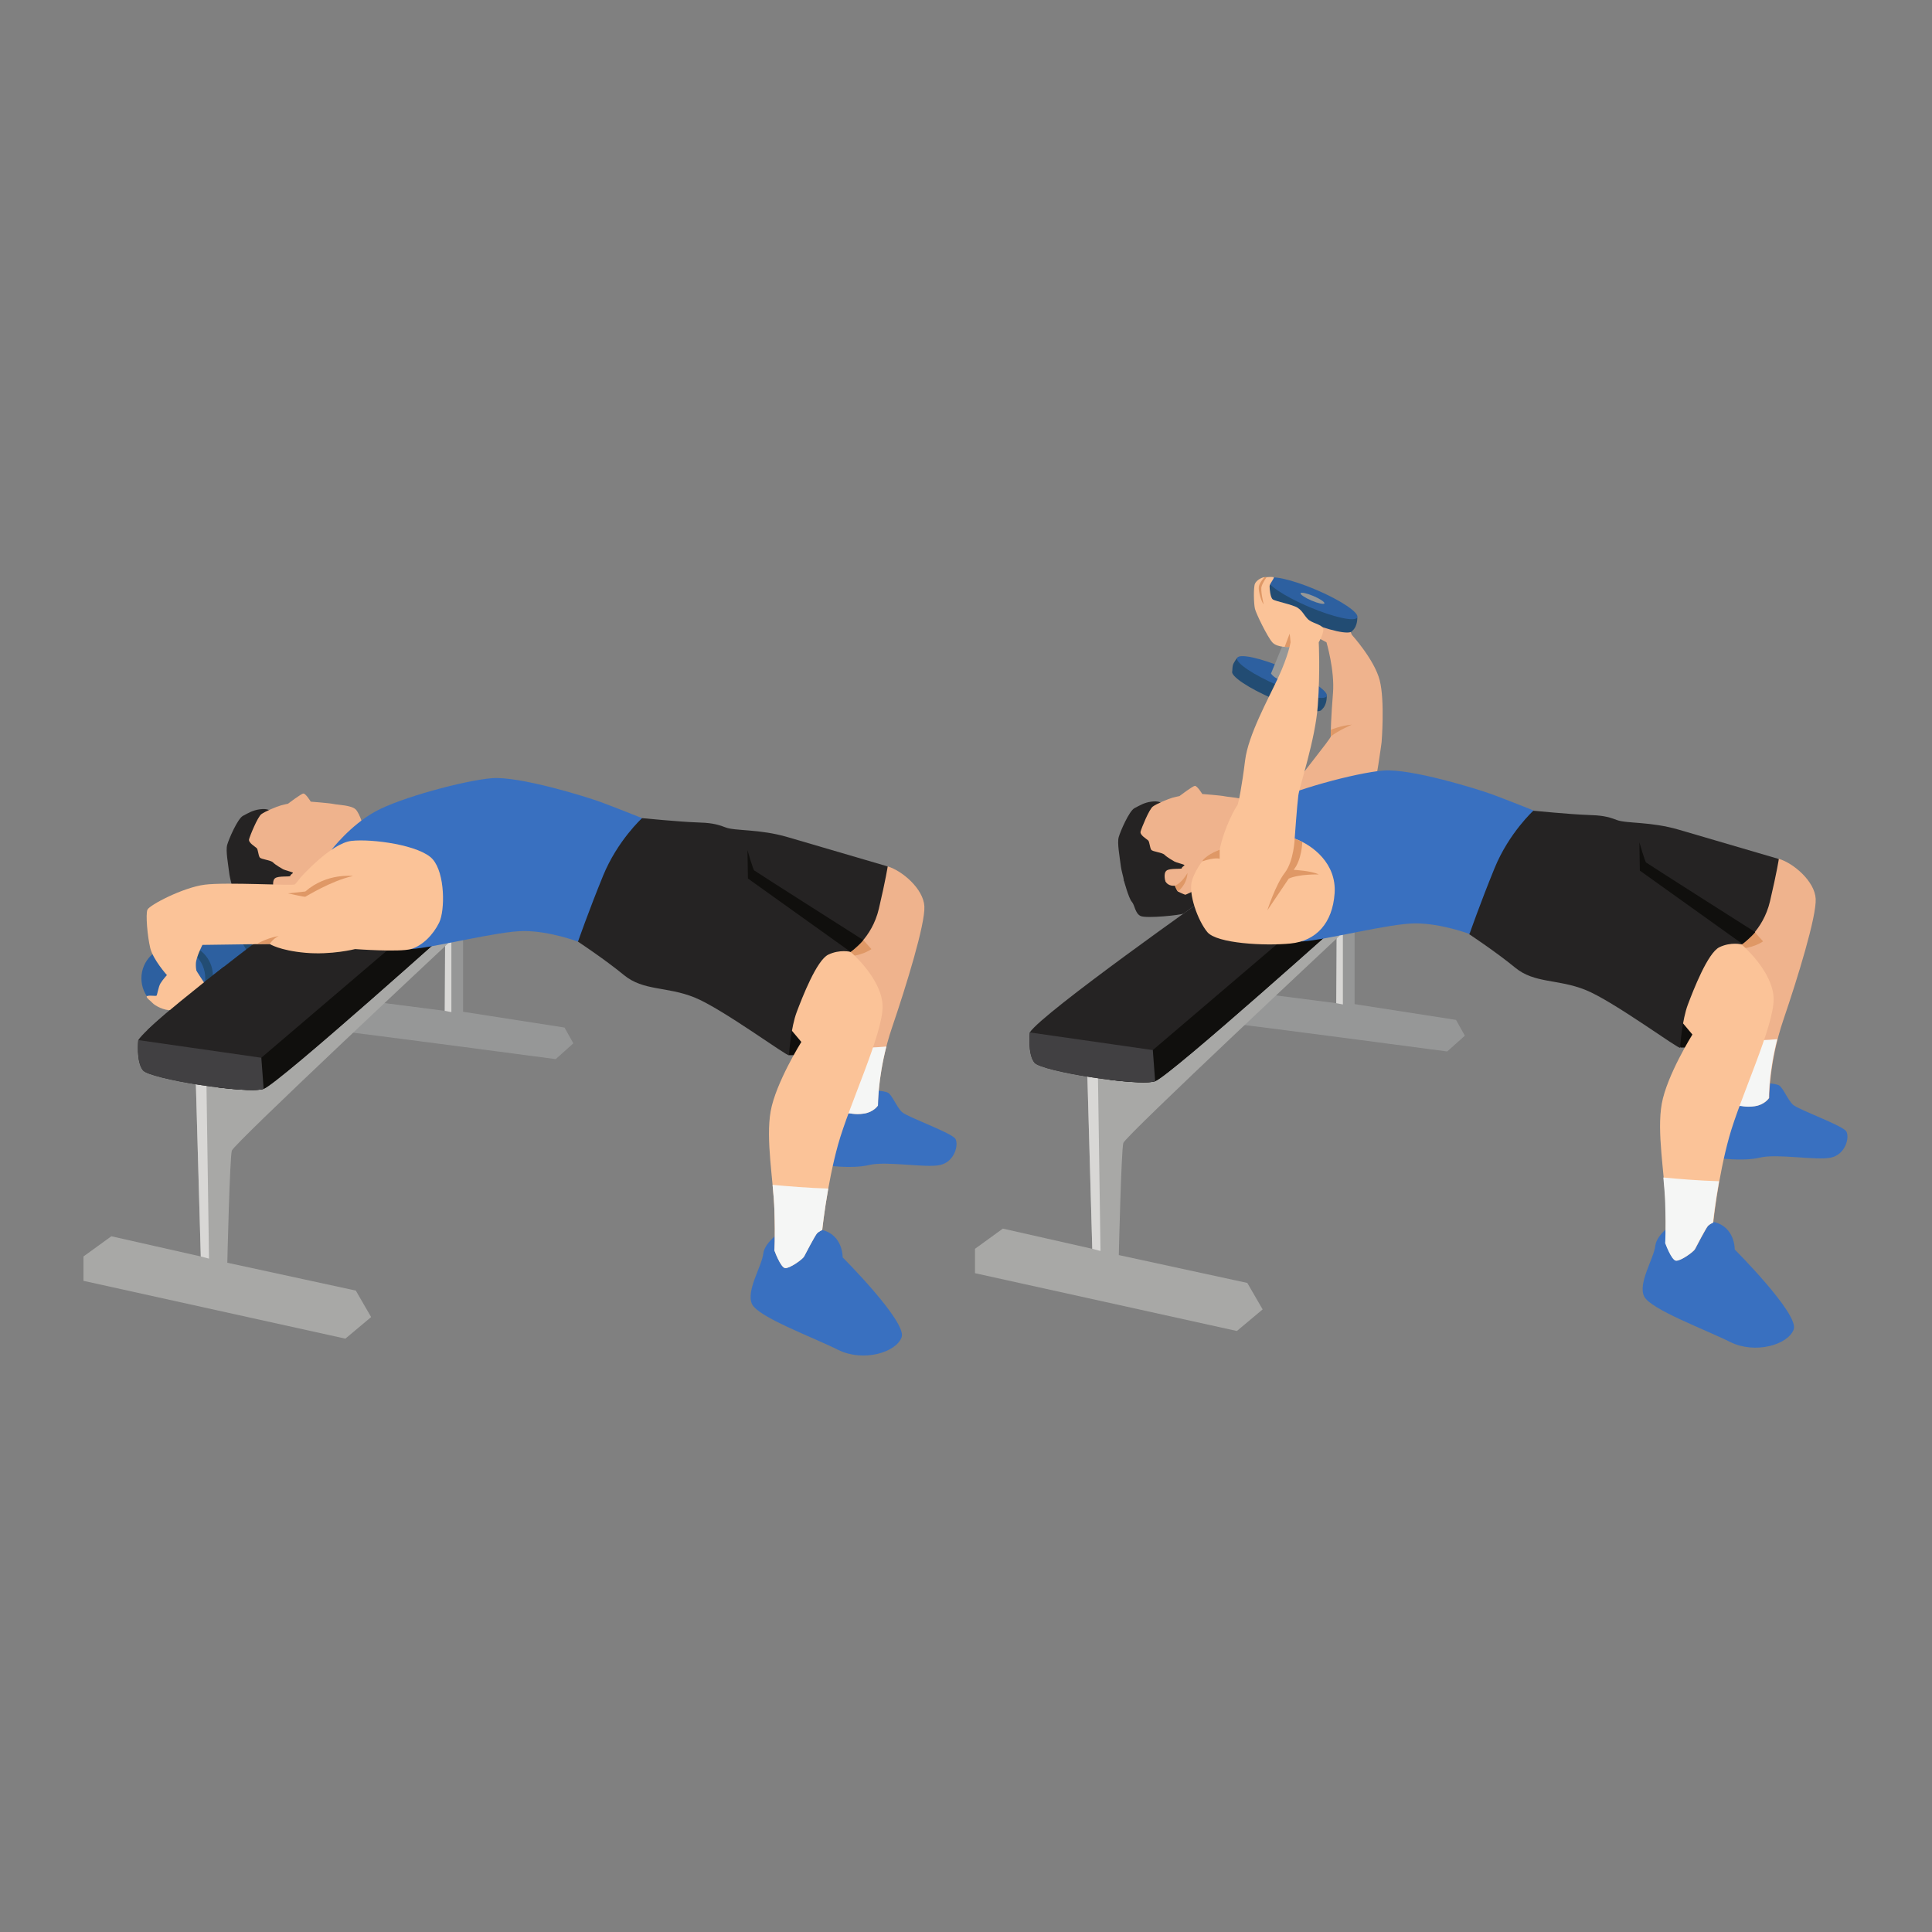 <?xml version="1.0" encoding="UTF-8" standalone="no"?>
<svg
   xmlns:dc="http://purl.org/dc/elements/1.1/"
   xmlns:cc="http://creativecommons.org/ns#"
   xmlns:rdf="http://www.w3.org/1999/02/22-rdf-syntax-ns#"
   xmlns:svg="http://www.w3.org/2000/svg"
   xmlns="http://www.w3.org/2000/svg"
   viewBox="0 0 2666.667 2666.667"
   height="2666.667"
   width="2666.667"
   xml:space="preserve"
   id="svg2"
   version="1.1"><rect x="0" y="0" width="2666.667" height="2666.667" fill="#808080" stroke="none"/><defs
     id="defs6" /><g
     transform="matrix(1.333,0,0,-1.333,0,2666.667)"
     id="g10"><g
       transform="scale(0.1)"
       id="g12"><g
         transform="scale(1.227)"
         id="g14"><path
           id="path16"
           style="fill:none;fill-opacity:1;fill-rule:nonzero;stroke:none"
           d="M 16300,0 H 0 V 16300 H 16300 V 0" /></g><path
         id="path18"
         style="fill:#3970c0;fill-opacity:1;fill-rule:nonzero;stroke:none"
         d="m 8119.56,7276.1 c 0,0 -201.94,-122.6 -216.36,-252.4 -14.42,-129.8 -182.7,-389.4 -115.39,-524 67.31,-134.7 629.83,-341.4 889.46,-471.2 259.62,-129.8 600.98,-28.9 658.67,129.8 57.7,158.7 -610.59,827 -610.59,827 0,0 4.8,230.7 -211.55,283.6 -216.35,52.9 -394.24,7.2 -394.24,7.2" /><path
         id="path20"
         style="fill:#3970c0;fill-opacity:1;fill-rule:nonzero;stroke:none"
         d="m 8528.22,7942 c 33.66,-4.8 288.47,-43.3 471.17,0 182.7,43.3 586.56,-33.6 735.61,0 149.04,33.7 192.31,206.8 158.66,269.3 -33.66,62.5 -497.77,225.9 -554.18,278.8 -56.42,52.9 -104.5,182.7 -147.77,201.9 -43.27,19.3 -153.85,24.1 -187.51,24.1 -33.65,0 -448.47,-62.5 -448.47,-62.5 0,0 -92.09,-105.8 -83.84,-230.8 8.25,-125 56.33,-480.8 56.33,-480.8" /><path
         id="path22"
         style="fill:#100f0d;fill-opacity:1;fill-rule:nonzero;stroke:none"
         d="m 8114.75,9201.7 55.29,-122.6 c 0,0 129.42,-7.2 169.28,36 39.86,43.3 212.94,418.3 87.94,442.4 -125.01,24 -375.01,19.2 -389.44,0 -14.42,-19.3 76.93,-355.8 76.93,-355.8" /><path
         id="path24"
         style="fill:#efb38d;fill-opacity:1;fill-rule:nonzero;stroke:none"
         d="m 8785.22,8474.4 c 3.86,10.5 60.32,-15.7 161.29,0 100.96,15.7 144.23,83.6 144.23,83.6 0,0 -1.69,374.4 145.8,807.1 147.48,432.8 344.6,1072.2 334.99,1254.9 -9.62,182.7 -231.8,370.2 -379.82,413.5 -148.02,43.2 -642.95,-427.9 -642.95,-427.9 l -188.81,-552.9 c 0,0 291.65,-1354.4 297.27,-1384 5.62,-29.5 128,-194.3 128,-194.3" /><path
         id="path26"
         style="fill:#df9866;fill-opacity:1;fill-rule:nonzero;stroke:none"
         d="m 8938.9,10271.3 84.53,-94 c 0,0 -120.19,-86.2 -283.66,-71.7 -163.47,14.4 199.13,165.7 199.13,165.7" /><path
         id="path28"
         style="fill:#f5f6f5;fill-opacity:1;fill-rule:nonzero;stroke:none"
         d="m 9178,9168.7 c -235.16,-22.5 -480.87,-11.2 -627.63,-1.1 56.71,-263.8 104.61,-487.1 106.85,-498.9 5.62,-29.5 128,-194.3 128,-194.3 3.86,10.5 60.32,-15.7 161.28,0 100.97,15.7 144.24,83.6 144.24,83.6 0,0 -1.2,267.1 87.26,610.7" /><path
         id="path30"
         style="fill:#fbc398;fill-opacity:1;fill-rule:nonzero;stroke:none"
         d="m 8119.56,9427.6 177.89,-211.5 c 0,0 -264.44,-423.1 -317.32,-716.4 -52.89,-293.3 28.84,-721.1 38.46,-1024 9.61,-302.9 0,-418.3 0,-418.3 0,0 64.06,-177.9 111.36,-182.7 47.3,-4.8 181.92,91.3 196.34,120.2 14.43,28.8 115.39,221.1 134.62,240.4 19.23,19.2 52.89,33.6 52.89,33.6 0,0 48.08,466.2 163.47,882.2 115.39,415.9 466.36,1151.5 461.55,1435.2 -4.81,283.7 -331.74,562.5 -331.74,562.5 0,0 -336.55,105.8 -379.82,91.4 -43.28,-14.4 -326.94,76.9 -408.67,-259.7 C 7936.86,9644 7962.45,9394 7962.45,9394 l 157.11,33.6" /><path
         id="path32"
         style="fill:#252323;fill-opacity:1;fill-rule:nonzero;stroke:none"
         d="m 5984.86,10254.6 c 0,0 274.05,-180.3 475.98,-346.2 201.93,-165.8 439.92,-115.4 728.39,-230.7 288.48,-115.4 980.81,-627.5 980.81,-598.6 0,28.8 21.63,293.3 79.33,445.9 57.69,152.7 206.73,537.3 326.93,595 120.2,57.7 230.78,28.8 230.78,28.8 0,0 221.16,139.5 293.28,447.2 72.12,307.7 91.35,437.5 91.35,437.5 0,0 -740.41,216.3 -1033.69,302.9 -293.28,86.5 -543.29,62.5 -644.26,100.9 -100.96,38.5 -158.66,48.1 -312.51,52.9 -153.85,4.8 -552.9,43.3 -552.9,43.3 0,0 -331.74,-86.6 -413.48,-197.1 -81.73,-110.6 -269.24,-389.5 -269.24,-389.5 l -139.42,-355.7 158.65,-336.6" /><path
         id="path34"
         style="fill:#224c73;fill-opacity:1;fill-rule:nonzero;stroke:none"
         d="m 2657.82,10059.3 c 0,-182.7 -148.09,-330.8 -330.78,-330.8 -182.68,0 -330.78,148.1 -330.78,330.8 0,182.7 148.1,330.8 330.78,330.8 182.69,0 330.78,-148.1 330.78,-330.8" /><path
         id="path36"
         style="fill:#2d60a0;fill-opacity:1;fill-rule:nonzero;stroke:none"
         d="m 2578.97,10033.7 c 0,-182.6 -148.09,-330.7 -330.78,-330.7 -182.68,0 -330.78,148.1 -330.78,330.7 0,182.7 148.1,330.8 330.78,330.8 182.69,0 330.78,-148.1 330.78,-330.8" /><path
         id="path38"
         style="fill:#224c73;fill-opacity:1;fill-rule:nonzero;stroke:none"
         d="m 2204.53,9900.3 c 0,-182.7 -148.09,-330.8 -330.78,-330.8 -182.69,0 -330.78,148.1 -330.78,330.8 0,182.7 148.09,330.8 330.78,330.8 182.69,0 330.78,-148.1 330.78,-330.8" /><path
         id="path40"
         style="fill:#2d60a0;fill-opacity:1;fill-rule:nonzero;stroke:none"
         d="m 2125.68,9874.7 c 0,-182.7 -148.09,-330.8 -330.78,-330.8 -182.68,0 -330.78,148.1 -330.78,330.8 0,182.7 148.1,330.8 330.78,330.8 182.69,0 330.78,-148.1 330.78,-330.8" /><path
         id="path42"
         style="fill:#969797;fill-opacity:1;fill-rule:nonzero;stroke:none"
         d="m 3561.7,9321.9 c 19.23,4.8 2192.39,-283.7 2192.39,-283.7 l 182.69,163.5 -91.35,163.4 -1050.51,163.5 v 971.2 l -185.11,-134.6 -4.81,-827 -783.68,101 -259.62,-317.3" /><path
         id="path44"
         style="fill:#d8d7d5;fill-opacity:1;fill-rule:nonzero;stroke:none"
         d="m 4605,9538.2 68.92,-13.2 v 886.8 l -64.11,-46.6 -4.81,-827" /><path
         id="path46"
         style="fill:#a8a8a6;fill-opacity:1;fill-rule:nonzero;stroke:none"
         d="m 2025.59,8869.9 53.37,-1875 -926,209.1 -288.472,-209.1 V 6742.5 L 3576.12,6143.9 3842.96,6367.4 3684.3,6641.5 2353.73,6930 c 0,0 25.23,1088.9 46.87,1161.1 21.64,72.1 2238.06,2144.3 2238.06,2144.3 l -28.85,129.8 c 0,0 -942.34,-293.3 -1125.03,-346.2 -182.7,-52.9 -1459.19,-1149.1 -1459.19,-1149.1" /><path
         id="path48"
         style="fill:#d8d7d5;fill-opacity:1;fill-rule:nonzero;stroke:none"
         d="m 2078.96,6994.9 85.25,-22.5 -26.09,1788.6 -109.91,16.8 50.75,-1782.9" /><path
         id="path50"
         style="fill:#252323;fill-opacity:1;fill-rule:nonzero;stroke:none"
         d="m 1431.82,9235.3 c 0,0 -24.04,-221.1 48.08,-312.5 72.11,-91.3 1091.38,-250 1250.04,-192.3 158.66,57.7 2064.98,1769.3 2064.98,1769.3 l -1911.13,-72.1 c 0,0 -1317.35,-985.6 -1451.97,-1192.4" /><path
         id="path52"
         style="fill:#100f0d;fill-opacity:1;fill-rule:nonzero;stroke:none"
         d="M 4384.56,10484.3 2705.9,9052.6 2602.53,8913.2 c 0,0 -143.49,-88.6 -342.77,-168.4 216.07,-26.4 408.39,-36.8 470.18,-14.3 158.66,57.7 2064.98,1769.3 2064.98,1769.3 l -410.36,-15.5" /><path
         id="path54"
         style="fill:#252323;fill-opacity:1;fill-rule:nonzero;stroke:none"
         d="m 2405.41,10812.3 c -2.41,31.3 -24.04,84.1 -33.66,165.9 -9.61,81.7 -36.06,218.7 -19.23,278.8 16.83,60.1 108.18,271.7 163.47,300.5 55.29,28.9 100.96,57.7 173.08,67.3 72.12,9.7 103.37,-7.2 120.2,-24 16.83,-16.8 172.28,-269.2 172.28,-269.2 0,0 217.16,-132.2 207.54,-250 -9.62,-117.8 84.14,-132.4 -96.16,-253.7 -180.29,-121.4 -362.99,-181.5 -362.99,-181.5 l -213.95,-17.7 -110.58,183.6" /><path
         id="path56"
         style="fill:#efb38d;fill-opacity:1;fill-rule:nonzero;stroke:none"
         d="m 2835.71,10800.3 c 0,0 -24.04,81.7 12.02,110.6 36.06,28.8 158.66,10.5 158.66,25.7 0,15.1 31.25,24.8 26.45,32 -4.81,7.2 -86.68,26.4 -102.24,36 -15.56,9.6 -76.93,43.3 -102.74,69.7 -25.8,26.5 -124.36,31.3 -138.79,52.9 -14.42,21.7 -16.82,81.8 -31.25,96.2 -14.42,14.4 -87.98,55.3 -78.85,91.3 9.14,36.1 88.47,230.8 126.93,259.7 38.47,28.8 161.06,79.9 204.33,91.6 43.28,11.7 71.32,16.5 71.32,16.5 0,0 135.42,103.4 159.46,105.8 24.04,2.4 76.93,-84.1 76.93,-84.1 0,0 192.31,-14.4 235.59,-24.1 43.26,-9.6 182.69,-12 228.36,-55.3 45.68,-43.2 93.76,-209.1 88.95,-230.7 -4.8,-21.7 -209.14,-389.5 -209.14,-389.5 0,0 -258.02,-200.3 -400.66,-285.2 -142.63,-85 -265.23,-104.2 -294.08,-82.6 -28.84,21.7 -31.25,163.5 -31.25,163.5" /><path
         id="path58"
         style="fill:#3970c0;fill-opacity:1;fill-rule:nonzero;stroke:none"
         d="m 3433.46,11206.5 c 0,0 190.74,250.1 450.37,394.3 259.62,144.2 923.11,322.1 1206.77,346.2 283.66,24 980.81,-192.3 1125.04,-245.2 144.24,-52.9 432.71,-168.3 432.71,-168.3 0,0 -254.82,-232.2 -403.86,-596.9 -149.05,-364.7 -259.63,-682 -259.63,-682 0,0 -288.47,109.3 -557.71,109.9 -269.24,0.7 -926.94,-172.2 -1173.12,-186.8 -246.18,-14.7 -677.91,418.3 -658.67,509.6 19.22,91.4 -161.9,519.2 -161.9,519.2" /><path
         id="path60"
         style="fill:#414042;fill-opacity:1;fill-rule:nonzero;stroke:none"
         d="m 1431.82,9235.3 c 0,0 -24.04,-221.1 48.08,-312.5 72.12,-91.3 1091.38,-250 1250.04,-192.3 l -24.04,322.1 -1274.08,182.7" /><path
         id="path62"
         style="fill:#fbc398;fill-opacity:1;fill-rule:nonzero;stroke:none"
         d="m 3111.45,10918.1 c 0,0 315.63,355.8 527.18,379.8 211.54,24 711.56,-43.3 841.37,-189.9 129.81,-146.6 128.34,-531.3 67.31,-656.3 -61.03,-124.9 -173.08,-240.4 -293.28,-274 -120.19,-33.7 -576.94,0 -576.94,0 0,0 -245.2,-62.5 -514.44,-38.5 -269.24,24.1 -370.21,91.4 -370.21,91.4 l -696.23,-9.7 c 0,0 -65.76,-126.6 -68,-193.9 -3.95,-118.6 48.04,-158 22.41,-164.4 -25.65,-6.4 -322.32,45.8 -322.32,45.8 0,0 -144.23,160.3 -173.08,282.1 -28.85,121.8 -48.08,346.2 -28.85,394.2 19.23,48.1 368.61,230.8 592.97,259.7 224.37,28.8 915.39,-12.9 933.67,3.2 18.29,16 58.44,70.5 58.44,70.5" /><path
         id="path64"
         style="fill:#df9866;fill-opacity:1;fill-rule:nonzero;stroke:none"
         d="m 2981.55,10754.6 c 0,0 169.88,-38.4 179.49,-35.2 9.62,3.2 269.24,166.6 493.61,214.7 0,0 -269.24,35.3 -493.61,-160.2 l -179.49,-19.3" /><path
         id="path66"
         style="fill:#df9866;fill-opacity:1;fill-rule:nonzero;stroke:none"
         d="m 2792.44,10230.6 c 0,0 38.46,59.3 92.96,81.7 0,0 -102.85,-12.5 -227.58,-81.7 h 134.62" /><path
         id="path68"
         style="fill:#fbc398;fill-opacity:1;fill-rule:nonzero;stroke:none"
         d="m 1728.3,9908.4 c 0,0 -41.66,-45.6 -65.71,-84.1 -24.04,-38.5 -33.65,-125 -43.27,-129.8 -9.61,-4.8 -102.82,9.6 -100.69,-9.6 2.13,-19.3 35.79,-38.5 59.83,-64.9 24.04,-26.5 122.6,-84.2 206.74,-74.6 84.13,9.7 360.59,172.1 360.59,181 0,9 9.61,42.6 0,54.6 -9.62,12 -116.2,178.7 -116.2,178.7 0,0 -157.85,64.1 -172.28,56.9 -14.42,-7.2 -129.01,-108.2 -129.01,-108.2" /><path
         id="path70"
         style="fill:#100f0d;fill-opacity:1;fill-rule:nonzero;stroke:none"
         d="m 7739.73,11201.8 4.81,-293.3 1062.54,-759.7 c 0,0 98.35,79.3 131.82,122.5 0,0 -1072.37,681 -1129.24,720.7 -12.46,8.7 -69.93,209.8 -69.93,209.8" /><path
         id="path72"
         style="fill:#f5f6f5;fill-opacity:1;fill-rule:nonzero;stroke:none"
         d="m 7999.72,7736.6 c 8.77,-92.5 16.33,-181.1 18.87,-260.9 9.61,-302.9 0,-418.3 0,-418.3 0,0 64.06,-177.9 111.36,-182.7 47.3,-4.8 181.92,91.3 196.34,120.2 14.43,28.8 115.39,221.1 134.62,240.4 19.24,19.2 52.89,33.6 52.89,33.6 0,0 19.26,186.7 62.62,429.1 -198.26,5.2 -433.78,25.1 -576.7,38.6" /><path
         id="path74"
         style="fill:#252323;fill-opacity:1;fill-rule:nonzero;stroke:none"
         d="M 2858.14,9994.4 H 2317.3 C 2023.02,9765 1691.19,9498.6 1526.01,9339.3 h 1332.13 v 655.1" /><g
         transform="scale(1.143)"
         id="g76"><path
           id="path78"
           style="fill:#3970c0;fill-opacity:1;fill-rule:nonzero;stroke:none"
           d="m 15185,6437.31 c 0,0 -176.8,-107.29 -189.4,-220.89 -12.6,-113.6 -159.9,-340.89 -101,-458.68 58.9,-117.8 551.2,-298.79 778.5,-412.39 227.2,-113.6 525.9,-25.2 576.4,113.6 50.5,138.89 -534.4,723.77 -534.4,723.77 0,0 4.3,202 -185.1,248.29 -189.4,46.3 -345,6.3 -345,6.3" /></g><g
         transform="scale(1.175)"
         id="g80"><path
           id="path82"
           style="fill:#3970c0;fill-opacity:1;fill-rule:nonzero;stroke:none"
           d="m 15109.6,6824.54 c 28.7,-4.09 245.5,-36.84 400.9,0 155.5,36.75 499.1,-28.68 625.9,0 126.8,28.58 163.6,175.86 135,229.03 -28.7,53.18 -423.5,192.28 -471.5,237.29 -48,45.01 -88.9,155.44 -125.8,171.78 -36.8,16.33 -130.8,20.42 -159.5,20.42 -28.6,0 -381.6,-53.18 -381.6,-53.18 0,0 -78.3,-89.93 -71.3,-196.28 7,-106.35 47.9,-409.06 47.9,-409.06" /></g><g
         transform="scale(1.091)"
         id="g84"><path
           id="path86"
           style="fill:#100f0d;fill-opacity:1;fill-rule:nonzero;stroke:none"
           d="m 15898.9,8506.73 50.7,-112.37 c 0,0 118.7,-6.6 155.2,33.09 36.5,39.69 195.2,383.41 80.6,405.4 -114.6,22.1 -343.8,17.6 -357,0 -13.2,-17.59 70.5,-326.12 70.5,-326.12" /></g><g
         transform="scale(1.154)"
         id="g88"><path
           id="path90"
           style="fill:#efb38d;fill-opacity:1;fill-rule:nonzero;stroke:none"
           d="m 15610.4,7411.34 c 3.4,9.1 52.2,-13.6 139.7,0 87.6,13.69 125,72.53 125,72.53 0,0 -1.5,324.4 126.3,699.31 127.8,374.92 298.6,928.98 290.3,1087.28 -8.3,158.3 -200.9,320.76 -329.1,358.26 -128.2,37.5 -557,-370.76 -557,-370.76 l -163.7,-479.07 c 0,0 252.7,-1173.55 257.6,-1199.11 4.8,-25.65 110.9,-168.44 110.9,-168.44" /></g><g
         transform="scale(1.129)"
         id="g92"><path
           id="path94"
           style="fill:#f5f6f5;fill-opacity:1;fill-rule:nonzero;stroke:none"
           d="m 16300,8188.47 c -208.3,-19.92 -425.8,-10 -555.7,-0.97 50.2,-233.67 92.6,-431.3 94.6,-441.74 4.9,-26.21 113.3,-172.13 113.3,-172.13 3.5,9.3 53.4,-13.9 142.8,0 89.5,13.99 127.7,74.11 127.7,74.11 0,0 -1.1,236.41 77.3,540.73" /></g><g
         transform="scale(1.12)"
         id="g96"><path
           id="path98"
           style="fill:#df9866;fill-opacity:1;fill-rule:nonzero;stroke:none"
           d="m 16224.5,9242.32 75.5,-83.92 c 0,0 -107.3,-76.95 -253.2,-64.07 -146,12.87 177.7,147.99 177.7,147.99" /></g><g
         transform="scale(1.127)"
         id="g100"><path
           id="path102"
           style="fill:#fbc398;fill-opacity:1;fill-rule:nonzero;stroke:none"
           d="m 15391.6,8433.47 157.7,-187.62 c 0,0 -234.5,-375.33 -281.4,-635.51 -47,-260.18 25.6,-639.77 34.1,-908.47 8.5,-268.7 0,-371.07 0,-371.07 0,0 56.9,-157.81 98.8,-162.07 41.9,-4.26 161.4,81.08 174.2,106.63 12.8,25.64 102.4,196.22 119.4,213.26 17,17.03 46.9,29.89 46.9,29.89 0,0 42.7,413.56 145.1,782.5 102.3,369.03 413.6,1021.57 409.3,1273.24 -4.2,251.58 -294.2,498.97 -294.2,498.97 0,0 -298.6,93.83 -336.9,81.04 -38.4,-12.8 -290.1,68.23 -362.6,-230.32 -72.5,-298.5 -49.8,-520.37 -49.8,-520.37 l 139.4,29.9" /></g><g
         transform="scale(1.13)"
         id="g104"><path
           id="path106"
           style="fill:#252323;fill-opacity:1;fill-rule:nonzero;stroke:none"
           d="m 13462.7,9143.11 c 0,0 242.4,-159.52 421.1,-306.26 178.7,-146.78 389.3,-102.1 644.4,-204.21 255.3,-102.1 867.8,-555.1 867.8,-529.62 0,25.57 19.2,259.5 70.3,394.61 51,135.01 182.9,475.33 289.2,526.38 106.4,51.04 204.2,25.52 204.2,25.52 0,0 195.6,123.36 259.5,395.61 63.8,272.25 80.8,387.1 80.8,387.1 0,0 -655.1,191.46 -914.6,267.96 -259.5,76.6 -480.7,55.3 -570,89.4 -89.3,34 -140.4,42.5 -276.5,46.8 -136.1,4.2 -489.2,38.2 -489.2,38.2 0,0 -293.5,-76.5 -365.8,-174.4 -72.4,-97.8 -238.3,-344.52 -238.3,-344.52 l -123.3,-314.8 140.4,-297.77" /></g><path
         id="path108"
         style="fill:#224c73;fill-opacity:1;fill-rule:nonzero;stroke:none"
         d="m 13737.9,12796.8 c 0,0 -174.9,81.7 -198.9,91.3 -24,9.6 -610.6,250 -629.8,259.6 -4.1,2 -9.8,4.4 -16.6,6.8 3.3,9.9 1.3,19.7 -16.5,23.3 -40,8 -66,14.4 -66,14.4 0,0 -16.8,-19.2 -31.7,-47.4 -5.3,-7.1 -8.9,-15.7 -11.5,-25.1 v 0 c -0.6,-1.6 -1,-3.3 -1.3,-5 -4.4,-19.4 -5,-41.5 -6.1,-60.4 -20.8,-48.7 170.1,-176.8 426.3,-285.9 256.2,-109.2 480.8,-158.2 501.6,-109.5 55.4,46.6 50.5,137.9 50.5,137.9" /><path
         id="path110"
         style="fill:#2d60a0;fill-opacity:1;fill-rule:nonzero;stroke:none"
         d="m 13311.6,13082.8 c 256.2,-109.2 447.1,-237.2 426.3,-286 -20.8,-48.7 -245.3,0.3 -501.5,109.4 -256.2,109.2 -447.1,237.2 -426.3,286 20.8,48.7 245.3,-0.3 501.5,-109.4" /><path
         id="path112"
         style="fill:#969797;fill-opacity:1;fill-rule:nonzero;stroke:none"
         d="m 13302,13374.4 -141.4,-343.3 c 0,0 36.1,-55.2 103.4,-64.9 67.3,-9.6 240.4,105.8 211.5,226 -28.8,120.2 -38.4,182.2 -38.4,182.2 H 13302" /><path
         id="path114"
         style="fill:#efb38d;fill-opacity:1;fill-rule:nonzero;stroke:none"
         d="m 13421,11898.9 c 3.2,22.4 362.2,461.5 359,480.8 -3.2,19.2 3.2,214.7 22.5,448.7 19.2,234 -67.4,525.7 -67.4,525.7 0,0 -137.8,70.5 -137.8,83.3 0,12.8 22.4,137.8 64.1,144.2 41.7,6.5 288.5,-38.4 288.5,-38.4 l 48.1,-112.2 c 0,0 234,-256.4 288.4,-471.2 54.5,-214.7 19.3,-641 19.3,-641 0,0 -60.9,-461.6 -86.6,-468 -25.6,-6.4 -89.7,-160.2 -426.3,-208.3 -336.5,-48.1 -426.3,0 -426.3,0 l 54.5,256.4" /><path
         id="path116"
         style="fill:#252323;fill-opacity:1;fill-rule:nonzero;stroke:none"
         d="m 12369.7,11035.9 c 0,0 67.9,-198.6 66.4,-209.9 -1.5,-11.3 -82.4,-118.1 -82.4,-118.1 l -57.7,-39.8 c 0,0 -212.4,62.5 -197.9,163.4 14.4,101 48,142.7 93.7,163.5 45.7,20.8 177.9,40.9 177.9,40.9" /><path
         id="path118"
         style="fill:#252323;fill-opacity:1;fill-rule:nonzero;stroke:none"
         d="m 11636.5,10891.6 c -2.4,31.2 -24,84.1 -33.6,165.8 -9.7,81.8 -36.1,218.8 -19.3,278.9 16.8,60.1 108.2,271.6 163.5,300.5 55.3,28.8 101,57.7 173.1,67.3 72.1,9.6 103.3,-7.2 120.2,-24 16.8,-16.9 172.2,-269.3 172.2,-269.3 0,0 217.2,-132.2 207.6,-250 -9.6,-117.8 84.1,-132.3 -96.2,-253.7 -180.3,-121.3 -363,-181.4 -363,-181.4 l -213.9,-17.8 -110.6,183.7" /><path
         id="path120"
         style="fill:#efb38d;fill-opacity:1;fill-rule:nonzero;stroke:none"
         d="m 12066.8,10879.6 c 0,0 -24,81.7 12,110.5 36.1,28.9 158.7,10.6 158.7,25.7 0,15.2 31.2,24.8 26.4,32 -4.8,7.2 -86.6,26.5 -102.2,36.1 -15.6,9.6 -76.9,43.3 -102.7,69.7 -25.8,26.4 -124.4,31.2 -138.8,52.9 -14.5,21.6 -16.9,81.7 -31.3,96.1 -14.4,14.5 -88,55.3 -78.8,91.4 9.1,36 88.4,230.8 126.9,259.6 38.5,28.9 161.1,79.9 204.3,91.7 43.3,11.7 71.3,16.5 71.3,16.5 0,0 135.5,103.4 159.5,105.8 24.1,2.4 76.9,-84.2 76.9,-84.2 0,0 192.3,-14.4 235.6,-24 43.3,-9.6 182.7,-12 228.4,-55.3 45.7,-43.3 93.7,-209.2 88.9,-230.8 -4.8,-21.6 -209.1,-389.4 -209.1,-389.4 0,0 -258,-200.3 -400.7,-285.3 -142.6,-84.9 -265.2,-104.2 -294,-82.5 -28.9,21.6 -31.3,163.5 -31.3,163.5" /><path
         id="path122"
         style="fill:#969797;fill-opacity:1;fill-rule:nonzero;stroke:none"
         d="m 12792.8,9401.1 c 19.2,4.8 2192.4,-283.6 2192.4,-283.6 l 182.7,163.4 -91.4,163.5 -1050.5,163.5 v 971.2 l -185.1,-134.7 -4.8,-826.9 -783.7,100.9 -259.6,-317.3" /><path
         id="path124"
         style="fill:#252323;fill-opacity:1;fill-rule:nonzero;stroke:none"
         d="m 11693.4,10907.1 -56.9,-15.5 c 0,0 50.5,-188.3 82.5,-223.5 32.1,-35.3 33.1,-118.6 90.3,-147.5 57.2,-28.8 424.1,9.4 446.2,25.3 22.2,15.8 116.6,83.2 123.8,88.2 7.2,5.1 -16,72 -25.6,73.8 -9.6,1.9 -144.3,56.3 -157.1,66 -12.8,9.6 -32,60.9 -32,60.9 0,0 -64.1,-13 -97.8,44.8 -33.6,57.7 -232.4,224.4 -296.5,166.7 -64.1,-57.7 -76.9,-139.2 -76.9,-139.2" /><path
         id="path126"
         style="fill:#d8d7d5;fill-opacity:1;fill-rule:nonzero;stroke:none"
         d="m 13836.1,9617.5 68.9,-13.2 v 886.8 l -64.1,-46.7 -4.8,-826.9" /><path
         id="path128"
         style="fill:#a8a8a6;fill-opacity:1;fill-rule:nonzero;stroke:none"
         d="m 11256.7,8949.2 53.3,-1875.1 -925.9,209.2 -288.5,-209.2 v -252.4 l 2711.6,-598.6 266.9,223.6 -158.7,274 -1330.6,288.5 c 0,0 25.3,1089 46.9,1161.1 21.6,72.1 2238.1,2144.3 2238.1,2144.3 l -28.9,129.8 c 0,0 -942.3,-293.2 -1125,-346.1 -182.7,-52.9 -1459.2,-1149.1 -1459.2,-1149.1" /><path
         id="path130"
         style="fill:#d8d7d5;fill-opacity:1;fill-rule:nonzero;stroke:none"
         d="m 11310,7074.1 85.3,-22.4 -26.1,1788.5 -109.9,16.9 50.7,-1783" /><path
         id="path132"
         style="fill:#252323;fill-opacity:1;fill-rule:nonzero;stroke:none"
         d="m 10662.9,9314.6 c 0,0 -24,-221.2 48.1,-312.5 72.1,-91.4 1091.4,-250 1250,-192.3 158.7,57.7 2065,1769.3 2065,1769.3 l -1476.8,175.4 c 0,0 -1751.7,-1233.2 -1886.3,-1439.9" /><path
         id="path134"
         style="fill:#100f0d;fill-opacity:1;fill-rule:nonzero;stroke:none"
         d="M 13615.7,10563.6 11937,9131.9 11833.6,8992.5 c 0,0 -143.5,-88.7 -342.7,-168.5 216,-26.4 408.3,-36.7 470.1,-14.2 158.7,57.7 2065,1769.3 2065,1769.3 l -410.3,-15.5" /><path
         id="path136"
         style="fill:#414042;fill-opacity:1;fill-rule:nonzero;stroke:none"
         d="m 10662.9,9314.6 c 0,0 -24,-221.2 48.1,-312.5 72.1,-91.4 1091.4,-250 1250,-192.3 l -24,322.1 -1274.1,182.7" /><path
         id="path138"
         style="fill:#3970c0;fill-opacity:1;fill-rule:nonzero;stroke:none"
         d="m 12664.6,11285.8 c 0,0 190.7,250 450.3,394.3 259.7,144.2 923.1,322.1 1206.8,346.1 283.7,24.1 980.8,-192.3 1125,-245.2 144.3,-52.9 432.7,-168.3 432.7,-168.3 0,0 -254.8,-232.2 -403.8,-596.9 -149.1,-364.6 -259.6,-681.9 -259.6,-681.9 0,0 -288.5,109.2 -557.7,109.9 -269.3,0.6 -927,-172.2 -1173.2,-186.9 -246.2,-14.6 -677.9,418.3 -658.6,509.7 19.2,91.3 -161.9,519.2 -161.9,519.2" /><g
         transform="scale(1.115)"
         id="g140"><path
           id="path142"
           style="fill:#100f0d;fill-opacity:1;fill-rule:nonzero;stroke:none"
           d="m 15224.2,10120 4.3,-263.1 953.3,-681.46 c 0,0 88.1,71.13 118.2,109.86 0,0 -962,610.94 -1013,646.56 -11.2,7.81 -62.8,188.14 -62.8,188.14" /></g><g
         transform="scale(1.092)"
         id="g144"><path
           id="path146"
           style="fill:#f5f6f5;fill-opacity:1;fill-rule:nonzero;stroke:none"
           d="m 15772.1,7154.24 c 8.1,-84.67 14.9,-165.77 17.3,-238.9 8.8,-277.26 0,-382.89 0,-382.89 0,0 58.6,-162.84 101.9,-167.23 43.3,-4.4 166.6,83.66 179.8,110.02 13.2,26.45 105.6,202.47 123.2,220.05 17.6,17.57 48.4,30.84 48.4,30.84 0,0 17.7,170.81 57.3,392.78 -181.4,4.67 -397.1,22.88 -527.9,35.33" /></g><path
         id="path148"
         style="fill:#df9866;fill-opacity:1;fill-rule:nonzero;stroke:none"
         d="m 12296,10966.2 c 0,0 -60.1,-109 -131.4,-131.4 l 32,-60.9 c 0,0 93,67.3 99.4,192.3" /><path
         id="path150"
         style="fill:#fbc398;fill-opacity:1;fill-rule:nonzero;stroke:none"
         d="m 12482.7,11127.2 c 0,0 -99.4,-105.4 -140.2,-240.4 -40.7,-134.9 60.9,-415.9 159.4,-533.6 98.6,-117.8 593.8,-144.3 860.6,-117.8 266.9,26.4 435.1,211.4 456.8,519.1 21.6,307.8 -226,500.1 -413.5,567.4 0,0 24.8,346.2 37.7,445.6 12.8,99.3 176.2,576.9 201.9,932.7 25.6,355.8 9.6,653.9 9.6,653.9 h -291.7 c 0,0 -22.4,-137.8 -128.2,-365.4 -105.8,-227.6 -310.9,-596.2 -342.9,-859 -32.1,-262.9 -70.6,-456.2 -80.2,-463.7 -9.6,-7.5 -134.6,-218.9 -182.7,-458.6 0,0 -91.3,-37.7 -146.6,-80.2" /><path
         id="path152"
         style="fill:#df9866;fill-opacity:1;fill-rule:nonzero;stroke:none"
         d="m 13122.9,10579.1 c 0,0 83.4,262.1 179.5,387.1 96.2,125 103.4,355.7 103.4,355.7 l 78.6,-34.1 c 0,0 -2.5,-180.6 -89,-289.6 0,0 182.7,-8.9 259.6,-47.7 0,0 -203.3,5.7 -310.9,-43.4 l -221.2,-328" /><path
         id="path154"
         style="fill:#df9866;fill-opacity:1;fill-rule:nonzero;stroke:none"
         d="m 12629.3,11207.4 v -94.6 c 0,0 -46.5,18.7 -180.7,-26.7 0,0 19.7,57.2 180.7,121.3" /><path
         id="path156"
         style="fill:#df9866;fill-opacity:1;fill-rule:nonzero;stroke:none"
         d="m 13998,12501.5 c 0,0 -141.1,-60.9 -218,-121.8 v 68.7 c 0,0 102.6,43.5 218,53.1" /><path
         id="path158"
         style="fill:#224c73;fill-opacity:1;fill-rule:nonzero;stroke:none"
         d="m 14054.3,13612.2 c 0,0 -174.9,81.6 -199,91.2 -24,9.7 -610.6,250 -629.8,259.7 -19.2,9.6 -73.7,27.2 -110.6,12.8 -36.8,-14.4 -36.8,-67.3 -39,-106.2 -20.8,-48.8 170.1,-176.8 426.3,-286 256.2,-109.2 480.7,-158.1 501.5,-109.4 55.4,46.5 50.6,137.9 50.6,137.9" /><path
         id="path160"
         style="fill:#2d60a0;fill-opacity:1;fill-rule:nonzero;stroke:none"
         d="m 13628,13898.1 c 256.2,-109.1 447,-237.2 426.3,-285.9 -20.8,-48.8 -245.3,0.2 -501.6,109.4 -256.2,109.2 -447,237.2 -426.3,286 20.8,48.7 245.3,-0.3 501.6,-109.5" /><path
         id="path162"
         style="fill:#969797;fill-opacity:1;fill-rule:nonzero;stroke:none"
         d="m 13600.3,13833.3 c 68.1,-29 118.7,-63 113.2,-75.9 -5.5,-13 -65.1,0 -133.1,29 -68.1,29 -118.7,63 -113.2,76 5.5,12.9 65.1,-0.1 133.1,-29.1" /><path
         id="path164"
         style="fill:#fbc398;fill-opacity:1;fill-rule:nonzero;stroke:none"
         d="m 13352.7,13306.3 c 0,0 -127.2,-9.9 -178.5,47.8 -51.3,57.7 -166.7,294.8 -179.5,346.1 -12.8,51.3 -16.8,222.8 0,261.3 16.9,38.4 77,67.3 98.6,67.3 21.6,0 21.6,0 21.6,0 0,0 55.3,4.8 72.1,0 16.9,-4.8 -40.8,-64.9 -40.8,-93.8 0,-28.8 7.2,-117.8 33.6,-137 26.5,-19.2 206.8,-52.9 257.3,-86.5 50.4,-33.7 62.5,-72.2 103.3,-115.4 40.9,-43.3 139.4,-55.3 158.7,-93.8 19.2,-38.4 -44.1,-148.2 -44.1,-148.2 0,0 -153,-104.2 -193.9,-89.8 -40.9,14.5 -108.4,42 -108.4,42" /><path
         id="path166"
         style="fill:#df9866;fill-opacity:1;fill-rule:nonzero;stroke:none"
         d="m 13363.3,13354.1 c 0,0 -8,95.3 -10.4,88.1 -2.4,-7.2 -50.9,-135.5 -50.9,-135.5 l 50.7,-0.4 10.6,47.8" /><path
         id="path168"
         style="fill:#df9866;fill-opacity:1;fill-rule:nonzero;stroke:none"
         d="m 13084.5,13748.3 c 0,0 -35.3,142.6 -20.9,185.9 14.5,43.3 51.3,94.6 51.3,94.6 h -21.6 c 0,0 -50.5,-52.9 -58.5,-97.8 -8,-44.9 30.4,-168.3 49.7,-182.7" /></g></g></svg>
